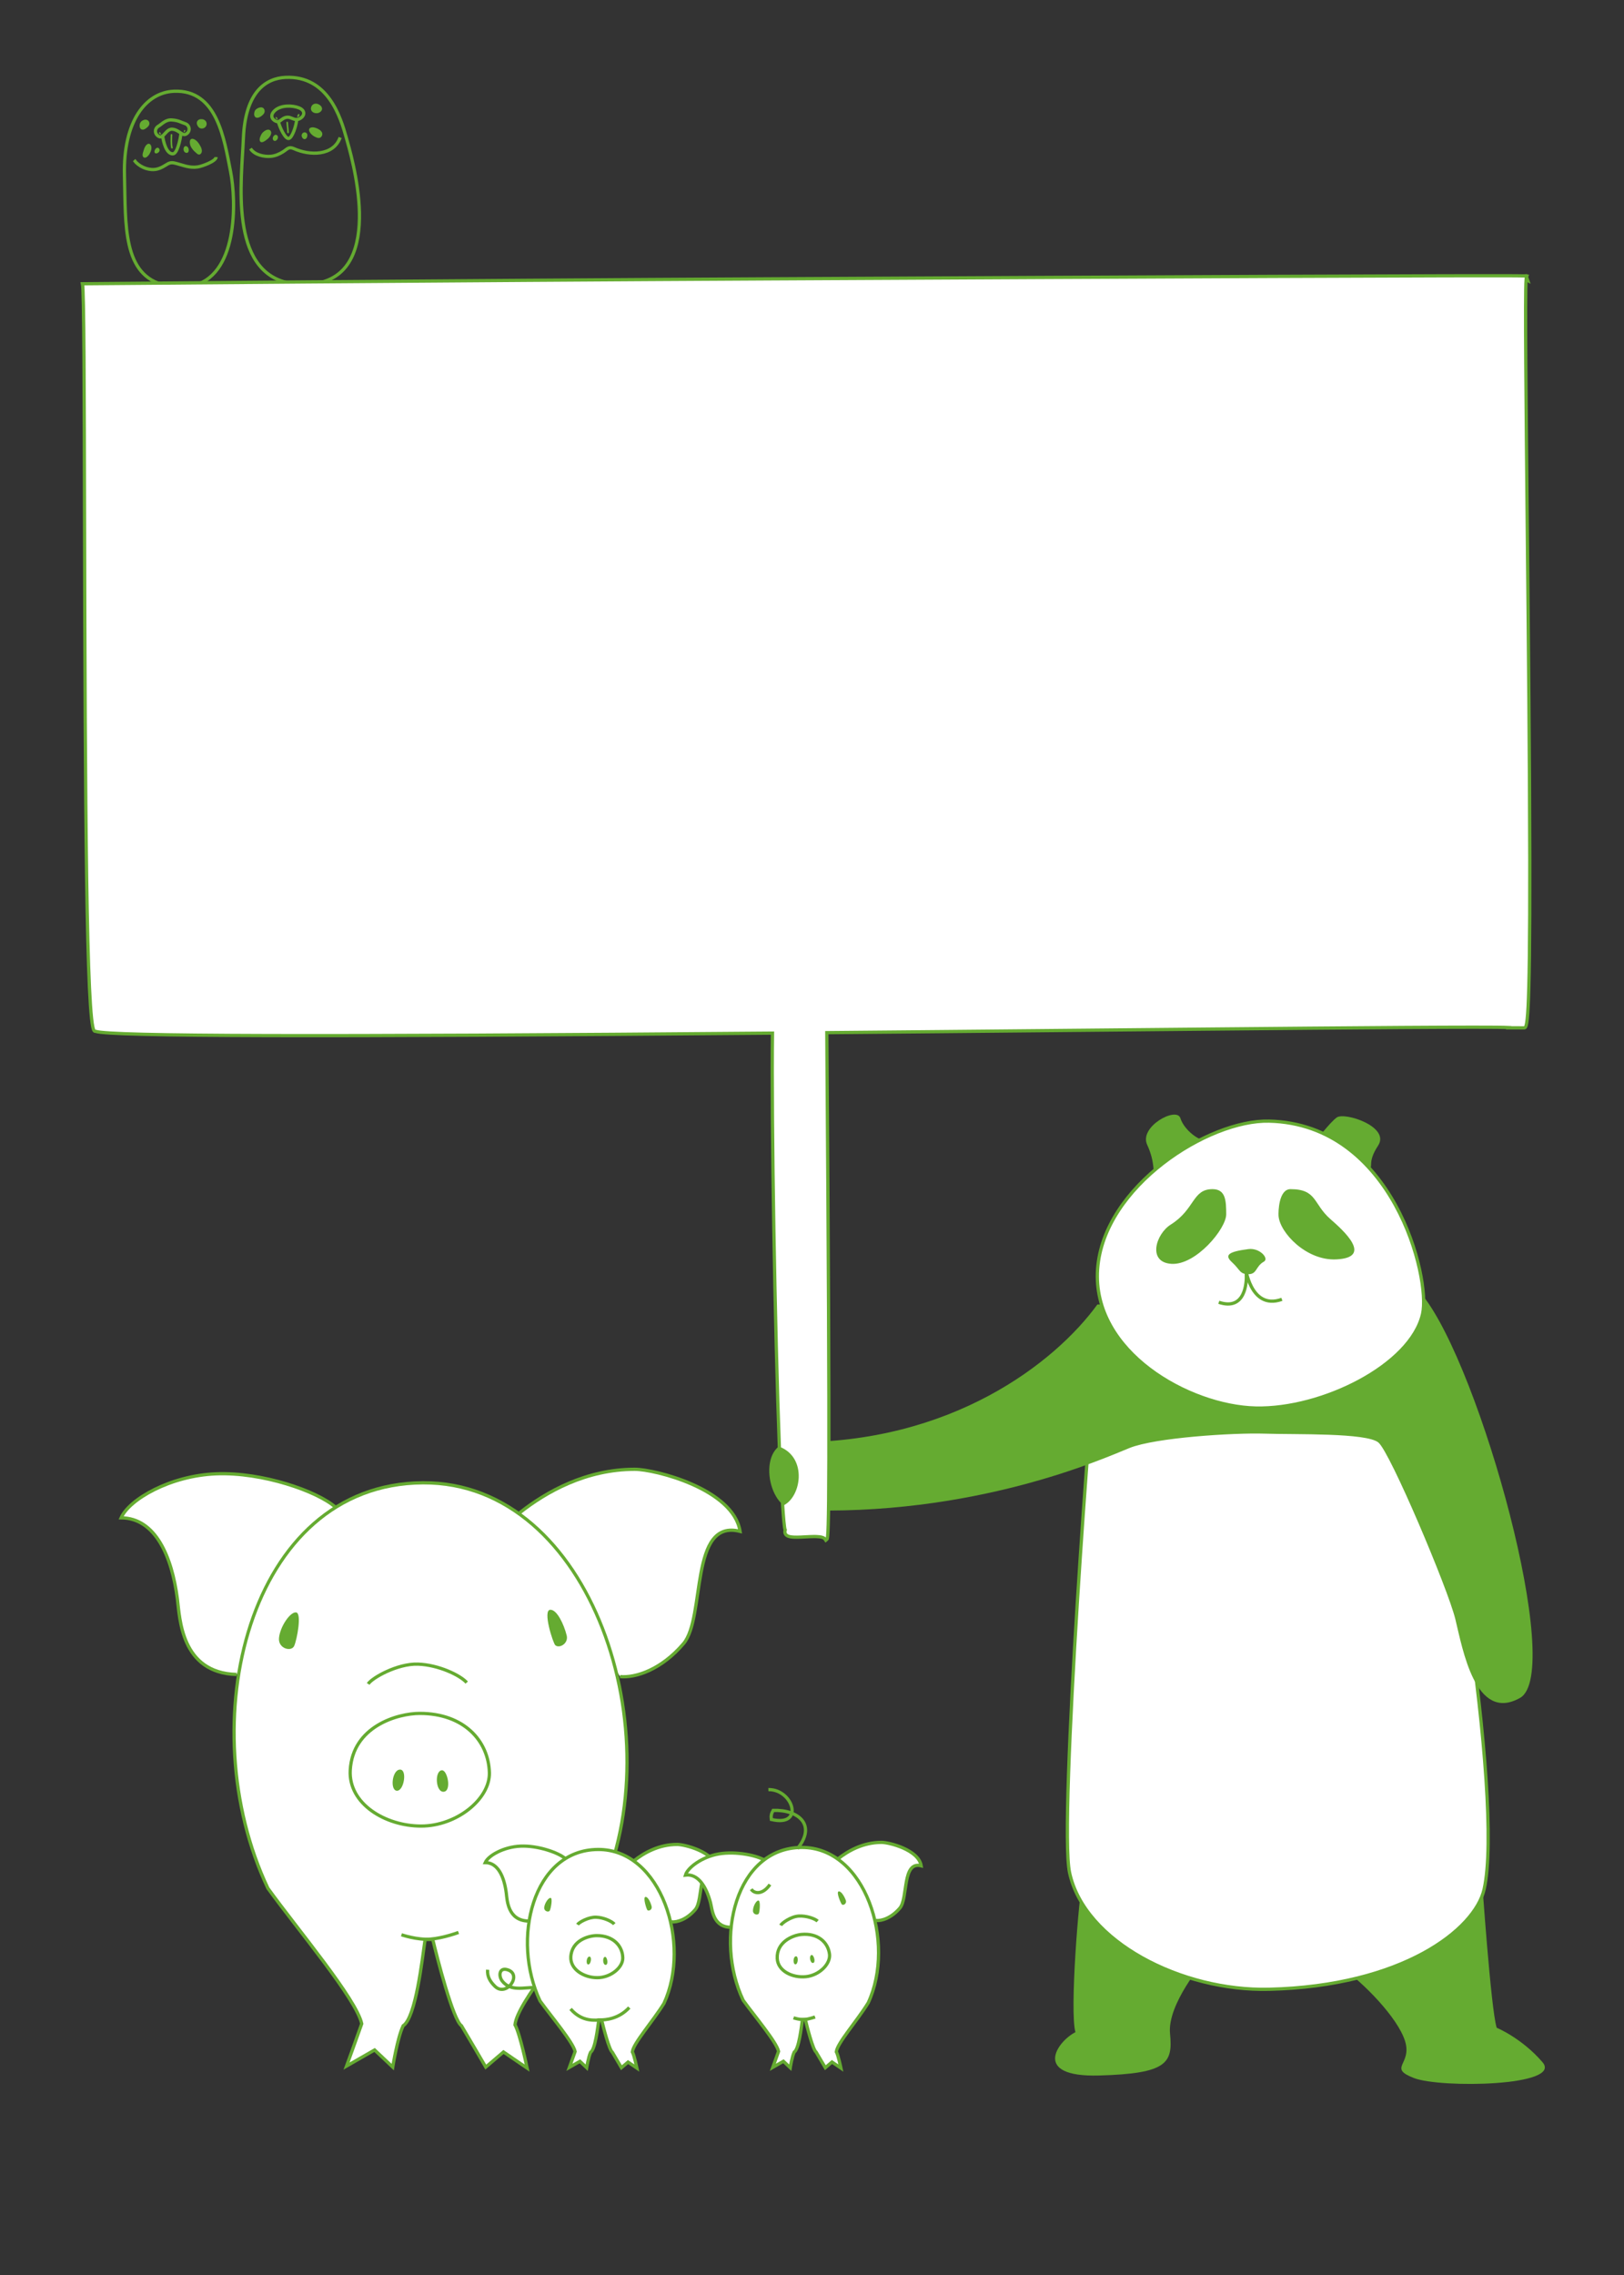 <?xml version="1.0" encoding="utf-8"?>
<!-- Generator: Adobe Illustrator 16.0.0, SVG Export Plug-In . SVG Version: 6.00 Build 0)  -->
<!DOCTYPE svg PUBLIC "-//W3C//DTD SVG 1.1//EN" "http://www.w3.org/Graphics/SVG/1.1/DTD/svg11.dtd">
<svg version="1.1" xmlns="http://www.w3.org/2000/svg" xmlns:xlink="http://www.w3.org/1999/xlink" x="0px" y="0px" width="500px"
	 height="700px" viewBox="0 0 500 700" enable-background="new 0 0 500 700" xml:space="preserve">
	<rect x="0" y="0" width="500" height="700" fill="#333333" stroke="none"/>
	<g>
		<g>
			<path fill="#FFFFFF" stroke="#65AB31" stroke-miterlimit="10" d="M103.324,463.793c-5.489-4.914-22.561-10.893-36.782-10.312
				c-14.219,0.578-26.752,7.886-29.258,13.541c10.589,0.076,15.636,11.892,17.331,24.973c0.743,5.733,1.039,22.757,18.233,23.227"/>
			<path fill="#FFFFFF" stroke="#65AB31" stroke-miterlimit="10" d="M159.974,465.496c8.186-6.48,20.488-13.408,35.476-13.408
				c6.14,0,30.357,6.034,32.404,19.104c-15.688-4.02-10.573,26.477-17.395,34.521c-6.823,8.042-14.783,10.611-19.558,10.167"/>
			<path fill="#FFFFFF" stroke="#65AB31" stroke-miterlimit="10" d="M130.216,456.245c-53.936,0.32-71.604,74.39-47.737,124.76
				c9.301,12.865,27.236,34.064,28.892,41.691c-1.459,4.187-4.679,13.019-4.679,13.019l8.646-4.956l5.58,5.267
				c0,0,1.431-8.989,3.202-12.709c3.889-2.478,5.864-20.458,6.756-26.54c0.386,0,1.859,0,2.361-0.04
				c1.317,5.504,6.233,24.819,8.855,26.58c1.375,2.274,7.467,12.709,7.467,12.709l5.453-4.648l7.278,4.959
				c0,0-2.183-10.538-3.74-13.33c0.803-7.129,16.921-25.106,26.065-39.984C207.398,533.736,182.289,455.935,130.216,456.245z"/>
			<path fill="none" stroke="#65AB31" stroke-miterlimit="10" d="M129.252,527.2c-6.877,0-20.683,3.998-21.42,17.496
				c-0.563,10.323,10.809,17.17,21.813,17.17c11.008,0,21.228-8.365,21.028-16.408C150.427,535.649,142.813,527.2,129.252,527.2z"/>
			<path fill="#65AB31" d="M123.06,544.492c-2.4,0.209-3.014,6.505-0.82,6.505C124.43,550.997,125.469,544.282,123.06,544.492z"/>
			<path fill="#65AB31" d="M136.032,544.701c-2.309,0.21-1.93,6.818,0.581,6.609C139.121,551.101,137.771,544.545,136.032,544.701z"
				/>
			<path fill="#65AB31" d="M91.166,496.123c-1.806-0.225-4.938,4.366-5.269,7.874c-0.311,3.283,3.834,4.376,4.689,2.42
				C91.444,504.464,92.973,496.351,91.166,496.123z"/>
			<path fill="#65AB31" d="M169.422,495.313c2.021-0.078,4.141,4.325,5.047,7.871c0.636,2.495-2.231,4.136-3.498,3.046
				C170.279,505.632,166.983,495.407,169.422,495.313z"/>
			<path fill="none" stroke="#65AB31" stroke-miterlimit="10" d="M113.356,518.134c1.159-1.857,9.012-6.302,15.308-6.095
				c6.301,0.207,13.039,3.409,15.027,5.681"/>
			<path fill="none" stroke="#65AB31" stroke-miterlimit="10" d="M141.168,594.594c0,0-4.65,1.757-8.681,2.064
				c-4.027,0.311-8.886-1.343-8.886-1.343"/>
			<path fill="none" stroke="#65AB31" stroke-miterlimit="10" d="M176.712,594.49c4.741,3.748,13.483,18.594,0.313,18.644
				c-10.321,0.041,0.919-12.327,6.221-2.208c2.074,3.96-0.921,9.681-5.294,10.221"/>
		</g>
		<g>
			<path fill="#FFFFFF" stroke="#65AB31" stroke-miterlimit="10" d="M174.06,571.89c-2.049-1.834-8.426-4.067-13.738-3.851
				c-5.31,0.214-9.99,2.944-10.927,5.057c3.954,0.028,5.84,4.441,6.473,9.33c0.278,2.14,0.389,8.499,6.812,8.673"/>
			<path fill="#FFFFFF" stroke="#65AB31" stroke-miterlimit="10" d="M195.218,572.525c3.058-2.42,7.653-5.007,13.251-5.007
				c2.293,0,11.339,2.254,12.104,7.137c-5.862-1.504-3.95,9.888-6.498,12.893c-2.549,3.003-5.521,3.965-7.306,3.796"/>
			<path fill="#FFFFFF" stroke="#65AB31" stroke-miterlimit="10" d="M184.104,569.071c-20.143,0.118-26.743,27.786-17.829,46.6
				c3.474,4.805,10.173,12.721,10.791,15.569c-0.545,1.565-1.746,4.863-1.746,4.863l3.228-1.853l2.084,1.969
				c0,0,0.535-3.356,1.196-4.747c1.453-0.926,2.19-7.642,2.523-9.912c0.144,0,0.694,0,0.883-0.016
				c0.491,2.055,2.327,9.27,3.307,9.928c0.513,0.851,2.789,4.747,2.789,4.747l2.037-1.736l2.719,1.853c0,0-0.817-3.938-1.398-4.979
				c0.3-2.662,6.319-9.377,9.736-14.934C212.932,598.016,203.554,568.955,184.104,569.071z"/>
			<path fill="none" stroke="#65AB31" stroke-miterlimit="10" d="M183.744,595.573c-2.568,0-7.725,1.494-7.999,6.536
				c-0.212,3.854,4.037,6.412,8.146,6.412c4.11,0,7.929-3.127,7.853-6.127C191.653,598.729,188.81,595.573,183.744,595.573z"/>
			<path fill="#65AB31" d="M181.431,602.03c-0.896,0.079-1.125,2.431-0.307,2.431C181.943,604.461,182.332,601.952,181.431,602.03z"
				/>
			<path fill="#65AB31" d="M186.277,602.109c-0.862,0.078-0.721,2.549,0.216,2.47C187.431,604.501,186.927,602.051,186.277,602.109z
				"/>
			<path fill="#65AB31" d="M169.52,583.968c-0.675-0.086-1.845,1.63-1.968,2.939c-0.115,1.227,1.432,1.633,1.751,0.903
				C169.623,587.081,170.193,584.051,169.52,583.968z"/>
			<path fill="#65AB31" d="M198.747,583.662c0.756-0.028,1.547,1.617,1.886,2.942c0.236,0.931-0.833,1.544-1.307,1.136
				C199.067,587.518,197.836,583.7,198.747,583.662z"/>
			<path fill="none" stroke="#65AB31" stroke-miterlimit="10" d="M177.807,592.187c0.434-0.694,3.367-2.354,5.719-2.276
				c2.352,0.076,4.869,1.274,5.612,2.122"/>
			<path fill="none" stroke="#65AB31" stroke-miterlimit="10" d="M193.742,617.702c-3.363,3.651-7.507,3.782-8.788,3.815
				c-1.51,0.035-5.673,0.797-9.275-3.384"/>
			<path fill="none" stroke="#65AB31" stroke-miterlimit="10" d="M164.726,611.555c-3.408-0.101-7.465,1.292-10.061-1.961
				c-1.218-1.526-1.001-4.169,1.359-3.578c5.088,1.271-0.069,8.684-3.646,5.147c-1.502-1.483-2.4-2.955-2.257-5.087"/>
		</g>
		<g>
			<path fill="#FFFFFF" stroke="#65AB31" stroke-miterlimit="10" d="M235.558,572.48c-2.294-1.564-8.968-2.955-14.255-2.039
				c-5.284,0.918-9.607,4.268-10.266,6.506c3.962-0.495,6.43,3.671,7.709,8.477c0.561,2.106,0.72,7.787,6.678,7.596"/>
			<path fill="#FFFFFF" stroke="#65AB31" stroke-miterlimit="10" d="M258.022,571.936c3.086-2.44,7.725-5.053,13.375-5.053
				c2.313,0,11.443,2.274,12.214,7.202c-5.915-1.517-3.985,9.98-6.557,13.012c-2.571,3.033-5.572,4-7.374,3.83"/>
			<path fill="#FFFFFF" stroke="#65AB31" stroke-miterlimit="10" d="M246.806,568.447c-20.33,0.121-26.992,28.044-17.993,47.031
				c3.505,4.851,10.266,12.843,10.889,15.717c-0.55,1.577-1.764,4.908-1.764,4.908l3.261-1.87l2.102,1.986
				c0,0,0.54-3.39,1.209-4.792c1.467-0.935,2.208-7.71,2.546-10.004c0.145,0,0.699,0,0.892-0.015
				c0.494,2.074,2.349,9.354,3.336,10.019c0.52,0.857,2.816,4.792,2.816,4.792l2.054-1.754l2.746,1.87c0,0-0.825-3.973-1.411-5.024
				c0.303-2.688,6.377-9.466,9.824-15.073C275.901,597.66,266.436,568.332,246.806,568.447z"/>
			<path fill="none" stroke="#65AB31" stroke-miterlimit="10" d="M246.667,595.223c-2.579,0.26-7.606,2.281-7.372,7.371
				c0.18,3.894,4.704,6.031,8.83,5.614c4.129-0.416,7.646-3.941,7.266-6.947C254.929,597.589,251.751,594.71,246.667,595.223z"/>
			<path fill="#65AB31" d="M244.998,601.942c-0.893,0.169-0.886,2.554-0.063,2.471C245.758,604.33,245.895,601.773,244.998,601.942z
				"/>
			<path fill="#65AB31" d="M249.871,601.528c-0.857,0.167-0.467,2.632,0.467,2.458C251.272,603.813,250.518,601.405,249.871,601.528
				z"/>
			<path fill="#65AB31" d="M233.499,584.777c-0.685-0.018-1.686,1.824-1.676,3.152c0.008,1.244,1.603,1.493,1.85,0.729
				S234.186,584.793,233.499,584.777z"/>
			<path fill="#65AB31" d="M258.229,581.974c0.757-0.105,1.719,1.467,2.192,2.761c0.334,0.914-0.681,1.636-1.198,1.274
				C258.943,585.813,257.321,582.1,258.229,581.974z"/>
			<path fill="none" stroke="#65AB31" stroke-miterlimit="10" d="M240.36,592.424c0.366-0.742,3.142-2.705,5.512-2.867
				c2.372-0.158,5.019,0.785,5.852,1.563"/>
			<path fill="none" stroke="#65AB31" stroke-miterlimit="10" d="M250.934,620.602c0,0-1.751,0.661-3.271,0.777
				c-1.519,0.118-3.351-0.505-3.351-0.505"/>
			<path fill="none" stroke="#65AB31" stroke-miterlimit="10" d="M237.05,579.856c-2.115,3.076-4.709,2.98-5.767,1.441"/>
			<path fill="none" stroke="#65AB31" stroke-miterlimit="10" d="M245.503,568.809c5.979-7.248,0.358-12.015-7.452-11.768
				c-0.537,0.937-0.727,1.593-0.575,2.789c10.372,2.498,6.721-9.33-0.908-9.181"/>
		</g>
		<path fill="#65AB31" d="M371.606,350.873c-2.273,0.459-7.054-3.183-8.189-6.826c-1.138-3.64-12.814,2.591-10.223,8.195
			c2.59,5.598,1.59,8.843,2.486,9.328"/>
		<path fill="#65AB31" d="M403.461,352.389c2.183-1.665,5.698-6.78,8.096-8.545c2.399-1.763,16.574,2.827,12.729,8.661
			c-3.844,5.84-0.72,6.761-3.49,7.39"/>
		<path fill="#65AB31" d="M333.383,577.959c-1.234,5.418-4.096,40.957-2.276,47.329c-5.461,2.73-13.652,13.917,7.283,13.329
			c20.93-0.588,22.752-3.773,21.841-12.875c-0.911-9.103,10.468-22.298,10.468-22.298"/>
		<path fill="#65AB31" d="M413.477,605.72c6.13,4.263,16.835,15.016,19.11,22.299c2.274,7.28-5.461,8.19,2.73,11.376
			c8.194,3.185,45.964,2.543,39.592-4.871c-6.369-7.416-14.109-10.601-14.109-10.601c-1.816-5.916-4.547-45.964-4.547-45.964"/>
		<path fill="#FFFFFF" stroke="#65AB31" stroke-miterlimit="10" d="M337.854,413.221c-1.744,11.834-11.876,147.371-8.567,162.919
			c4.55,21.387,34.577,36.599,61.435,35.95c40.957-0.989,63.419-18.296,66.221-30.815c6.137-27.433-12.033-141.399-20.714-151.216"
			/>
		<path fill="#65AB31" d="M337.854,401.389c-13.009,17.92-44.947,42.832-93.89,42.375c-11.102-0.1-8.007,20.479,0.898,20.839
			c54.929,2.238,94.999-15.886,102.908-19.07c7.909-3.187,32.026-4.719,41.583-4.408c9.559,0.31,31.402-0.311,35.041,2.73
			c3.64,3.043,21.39,45.012,23.666,54.29c2.273,9.276,6.188,32.021,19.931,24.289s-12.166-101.479-29.929-123.775"/>
		<path fill="#FFFFFF" stroke="#65AB31" stroke-miterlimit="10" d="M390.722,344.957c-18.658-0.441-50.97,20.024-52.789,45.51
			c-1.822,25.484,28.213,42.324,48.693,42.775c20.479,0.46,47.783-13.195,51.359-28.937
			C440.506,393.202,428.948,345.871,390.722,344.957z"/>
		<path fill="#65AB31" d="M373.314,365.893c-6.256-0.01-5.347,6.192-12.854,10.895c-4.601,2.881-7.283,11.631,0.227,12.087
			c7.508,0.457,16.853-10.806,16.838-15.245C377.509,369.506,377.41,365.9,373.314,365.893z"/>
		<path fill="#65AB31" d="M397.321,365.893c8.199,0,6.939,4.55,12.287,9.216c4.005,3.493,13.309,11.833,1.819,12.397
			c-9.229,0.463-17.453-8.264-17.788-13.422C393.563,372.902,393.672,365.893,397.321,365.893z"/>
		<path fill="#65AB31" d="M384.351,384.337c-6.107,0.79-7.511,1.81-5.007,4.081c2.503,2.275,2.276,3.641,5.007,3.641
			s2.162-2.39,4.776-3.861C390.828,387.238,387.838,383.883,384.351,384.337z"/>
		<path fill="none" stroke="#65AB31" stroke-miterlimit="10" d="M394.671,399.796c-10.156,3.64-11.164-11.374-10.957-7.737
			c0.142,2.512-0.274,11.377-8.466,8.648"/>
		<g id="left_3_">
			<path fill="none" stroke="#65AB31" stroke-linejoin="round" stroke-miterlimit="10" d="M50.065,41.835
				c0.27,1.904,1.153,5.526,3.151,5.503c1.32-0.014,2.262-4.168,2.509-6.354c-0.813-0.571-1.628-1.156-2.703-1.228
				C51.715,39.668,50.932,41.107,50.065,41.835z"/>
			<path fill="none" stroke="#65AB31" stroke-linejoin="round" stroke-miterlimit="10" d="M55.726,40.984
				c0.553,0.385,1.086,0.596,1.651,0.221c1.402-0.923,0.938-2.728-0.372-3.159c-1.487-0.487-2.034-0.992-4.129-1.14
				c-1.942-0.137-3.194,1.413-3.992,1.847c-1.388,0.762-1.372,2.551,0.102,3.278c0.403,0.197,0.749,0.078,1.08-0.197"/>
			<path fill="#65AB31" stroke="#65AB31" stroke-miterlimit="10" d="M43.636,37.977c-0.224,0.414-0.271,1.502,0.357,1.424
				c0.422-0.054,1.096-0.601,1.351-0.95c0.333-0.446,0.134-1.072-0.47-1.126C44.405,37.286,43.835,37.605,43.636,37.977z"/>
			<path fill="#65AB31" stroke="#65AB31" stroke-miterlimit="10" d="M61.196,38.297c0.215,0.486,0.502,0.838,1.126,0.737
				c0.515-0.078,0.895-0.588,0.784-1.117C62.868,36.792,60.578,36.893,61.196,38.297z"/>
			<path fill="#65AB31" stroke="#65AB31" stroke-width="0.5" stroke-miterlimit="10" d="M47.859,46.884
				c0.271,0.333,1.389-0.392,0.932-1.002C48.309,45.237,47.589,46.553,47.859,46.884z"/>
			<path fill="#65AB31" stroke="#65AB31" stroke-width="0.5" stroke-miterlimit="10" d="M56.975,46.564
				c0.23,0.268,0.689,0.376,0.843-0.045c0.101-0.284,0.03-0.805-0.159-1.027C56.908,44.612,56.447,45.953,56.975,46.564z"/>
			<path fill="#65AB31" stroke="#65AB31" stroke-width="0.5" stroke-miterlimit="10" d="M44.473,46.337
				c-0.098,0.368-0.567,1.454-0.176,1.815c0.502,0.464,1.264-0.489,1.479-0.844c0.31-0.518,0.602-1.135,0.604-1.773
				c0-0.685-0.379-1.474-1.08-0.813C44.867,45.13,44.623,45.777,44.473,46.337z"/>
			<path fill="#65AB31" stroke="#65AB31" stroke-width="0.5" stroke-miterlimit="10" d="M58.958,44.952
				c0.315,0.619,0.808,1.253,1.351,1.688c0.446,0.361,0.968,1.103,1.443,0.359c0.322-0.511,0.065-1.276-0.178-1.748
				c-0.446-0.85-1.143-1.968-2.129-2.258C58.366,42.674,58.68,44.408,58.958,44.952z"/>
			<path fill="none" stroke="#65AB31" stroke-linejoin="round" stroke-miterlimit="10" d="M58.529,88.084
				c14.898-2.58,14.263-26.3,12.44-35.406c-1.938-9.689-4.024-25.196-17.443-24.599c-8.649,0.383-15.655,9.241-15.208,25.94
				c0.406,15.169-0.662,30.831,12.663,33.795"/>
			<path fill="none" stroke="#65AB31" stroke-linejoin="round" stroke-miterlimit="10" d="M50.981,87.814
				c-0.556,7.402,2.831,32.097,4.598,32.242c1.688,0.138,2.89-27.123,2.95-31.973c-0.955,0.166-1.976,0.247-3.063,0.229
				C53.813,88.285,52.325,88.113,50.981,87.814z"/>
			<path fill="#62A334" d="M49.605,41.265c-0.075-0.185-0.424-0.947-0.65-0.467c-0.162,0.341,0.376,0.727,0.674,0.511L49.605,41.265
				z"/>
			<path fill="#62A334" d="M56.559,40.673c-0.003-0.17,0.093-0.918,0.426-0.637c0.253,0.214-0.152,0.66-0.378,0.65L56.559,40.673z"
				/>
			<path fill="none" stroke="#65AB31" stroke-linejoin="round" stroke-miterlimit="10" d="M66.539,48.332
				c-0.046,1.297-4.333,2.835-5.663,3.031c-2.493,0.366-4.311-0.462-6.568-1.058c-1.064-0.281-1.759-0.392-2.724,0.163
				c-1.091,0.631-1.877,1.217-3.185,1.545c-2.216,0.557-4.822-0.387-6.45-1.968c-0.225-0.216-0.451-0.576-0.65-0.791"/>
			
				<path fill="none" stroke="#65AB31" stroke-width="0.5" stroke-linecap="round" stroke-linejoin="round" stroke-miterlimit="10" d="
				M52.801,41.497c-0.046,1.057-0.134,2.935,0.131,3.949"/>
		</g>
		<g id="right_3_">
			<path fill="#65AB31" stroke="#65AB31" stroke-miterlimit="10" d="M79.003,34.18c-0.148,0.203-0.258,0.596-0.261,0.852
				c-0.003,0.388,0.099,0.732,0.485,0.708c0.517-0.033,1.133-0.518,1.48-0.902c0.197-0.217,0.324-0.479,0.273-0.775
				C80.794,33.004,79.312,33.761,79.003,34.18z"/>
			<path fill="#65AB31" stroke="#65AB31" stroke-miterlimit="10" d="M96.821,34.22c0.52,0.21,1.102,0.178,1.574-0.257
				c0.771-0.712-0.341-1.436-0.909-1.55C96.278,32.168,95.711,33.763,96.821,34.22z"/>
			<path fill="#65AB31" stroke="#65AB31" stroke-width="0.5" stroke-miterlimit="10" d="M84.326,42.964
				c0.506,0.57,1.354-0.632,0.843-1.111C84.62,41.333,83.959,42.548,84.326,42.964z"/>
			<path fill="#65AB31" stroke="#65AB31" stroke-width="0.5" stroke-miterlimit="10" d="M94.239,42.231
				c0.132-0.24,0.22-0.779,0.037-1.015c-0.448-0.567-1.199-0.079-1.16,0.52C93.157,42.352,93.84,42.977,94.239,42.231z"/>
			<path fill="#65AB31" stroke="#65AB31" stroke-width="0.5" stroke-miterlimit="10" d="M80.81,41.265
				c-0.268,0.402-0.949,1.766-0.437,2.185c0.437,0.358,1.832-0.823,2.137-1.137c0.392-0.401,1.025-1.35,0.606-1.899
				C82.516,39.621,81.168,40.727,80.81,41.265z"/>
			<path fill="#65AB31" stroke="#65AB31" stroke-width="0.5" stroke-miterlimit="10" d="M96.714,41.665
				c0.493,0.274,1.452,0.87,1.952,0.328c1.271-1.375-1.509-2.678-2.559-2.563C94.502,39.602,96.004,41.269,96.714,41.665z"/>
			<path fill="none" stroke="#65AB31" stroke-linejoin="round" stroke-miterlimit="10" d="M88.37,36.067
				c-1.317,0.141-1.921,1.173-2.675,1.347c0.481,1.926,2.172,5.474,3.258,5.179c1.012-0.274,2.218-3.749,2.397-5.811
				C90.277,36.82,89.426,35.953,88.37,36.067z"/>
			<path fill="none" stroke="#65AB31" stroke-linejoin="round" stroke-miterlimit="10" d="M91.351,36.782
				c0.3-0.011,0.612-0.088,0.961-0.28c1.575-0.883,1.716-2.485-0.229-3.291c-2.062-0.851-5.72-0.928-7.583,0.906
				c-1.862,1.838-0.069,3.191,0.861,3.313c0.116,0.015,0.226,0.006,0.335-0.017"/>
			<path fill="none" stroke="#65AB31" stroke-linejoin="round" stroke-miterlimit="10" d="M97.32,87.206
				c21.679-3.626,10.812-39.45,9.231-45.055c-1.642-5.815-5.519-18.938-18.638-18.34c-5.962,0.271-12.376,4.325-12.972,18.636
				c-0.545,13.094-4.461,40.911,14.054,44.643"/>
			<path fill="none" stroke="#65AB31" stroke-linejoin="round" stroke-miterlimit="10" d="M88.996,87.089
				c-0.084,4.695,3.924,33.244,5.809,32.993c1.776-0.232,3.718-26.084,2.516-32.876c-0.804,0.134-1.651,0.227-2.548,0.271
				C92.637,87.577,90.72,87.438,88.996,87.089z"/>
			<path fill="#62A334" d="M91.537,36.041c-0.093-0.019,0.053-1.108,0.486-0.964C92.506,35.235,92.029,36.141,91.537,36.041z"/>
			<path fill="#62A334" d="M84.851,36.241c-0.021-0.508,0.562-0.012,0.617,0.222C85.586,36.984,84.866,36.584,84.851,36.241z"/>
			<path fill="none" stroke="#65AB31" stroke-linejoin="round" stroke-miterlimit="10" d="M104.728,42.306
				c-2.11,5.784-9.458,5.587-14.195,3.446c-1.667-0.753-1.968,0.056-3.454,0.992c-1.091,0.687-2.367,1.226-3.646,1.346
				c-2.146,0.203-5.08-0.423-6.312-2.366"/>
			
				<path fill="none" stroke="#65AB31" stroke-width="0.5" stroke-linecap="round" stroke-linejoin="round" stroke-miterlimit="10" d="
				M88.426,37.705c0.03,0.806,0.213,1.721,0.262,3.03"/>
		</g>
		<path fill="#FFFFFF" stroke="#65AB31" stroke-miterlimit="10" d="M470.364,86.303l-0.366-1.05l0.104-0.302l-0.227-0.02
			l-0.033-0.079l-0.585,0.041c-6.975-0.234-123.417,0.348-232.211,0.91c-98.801,0.512-211.654,1.505-211.654,1.505
			c0.473,1.938,0.547,34.25,0.632,71.623c0.2,88.193,0.548,155.841,2.979,158.236c0.155,0.15,0.32,0.184,0.432,0.182
			c0.02,0.003,0.029-0.001,0.047-0.001c4.634,1.547,67.567,1.712,208.352,0.535c-0.354,26.895,0.757,91.563,2.125,127.784
			c8.088,3.258,6.116,14.767,0.973,17.126c0.276,4.023,0.549,7.5,0.814,7.967c-0.16,0.491-0.127,0.925,0.095,1.278
			c0.44,0.698,1.465,0.972,3.548,0.95c0.778-0.003,1.634-0.049,2.503-0.1c0.88-0.05,1.77-0.095,2.602-0.104
			c0.722-0.008,2.928-0.025,3.456,0.732l0.289,0.408l0.38-0.322c0.554-0.463,1.001-12.97-0.058-155.86
			c11.069-0.101,22.594-0.204,34.639-0.314c15.236-0.143,30.203-0.286,44.582-0.423c13.29-0.124,26.082-0.247,38.11-0.358
			c42.052-0.388,86.905-0.774,92.635-0.483l-0.042,0.08l4.765,0.013l0.012,0.001c0.846-0.017,1.808-0.029,1.732-51.788
			c-0.045-29.872-0.429-67.874-0.768-101.488c-0.389-38.559-0.731-72.141-0.374-76.947L470.364,86.303z"/>
	</g>
</svg>
